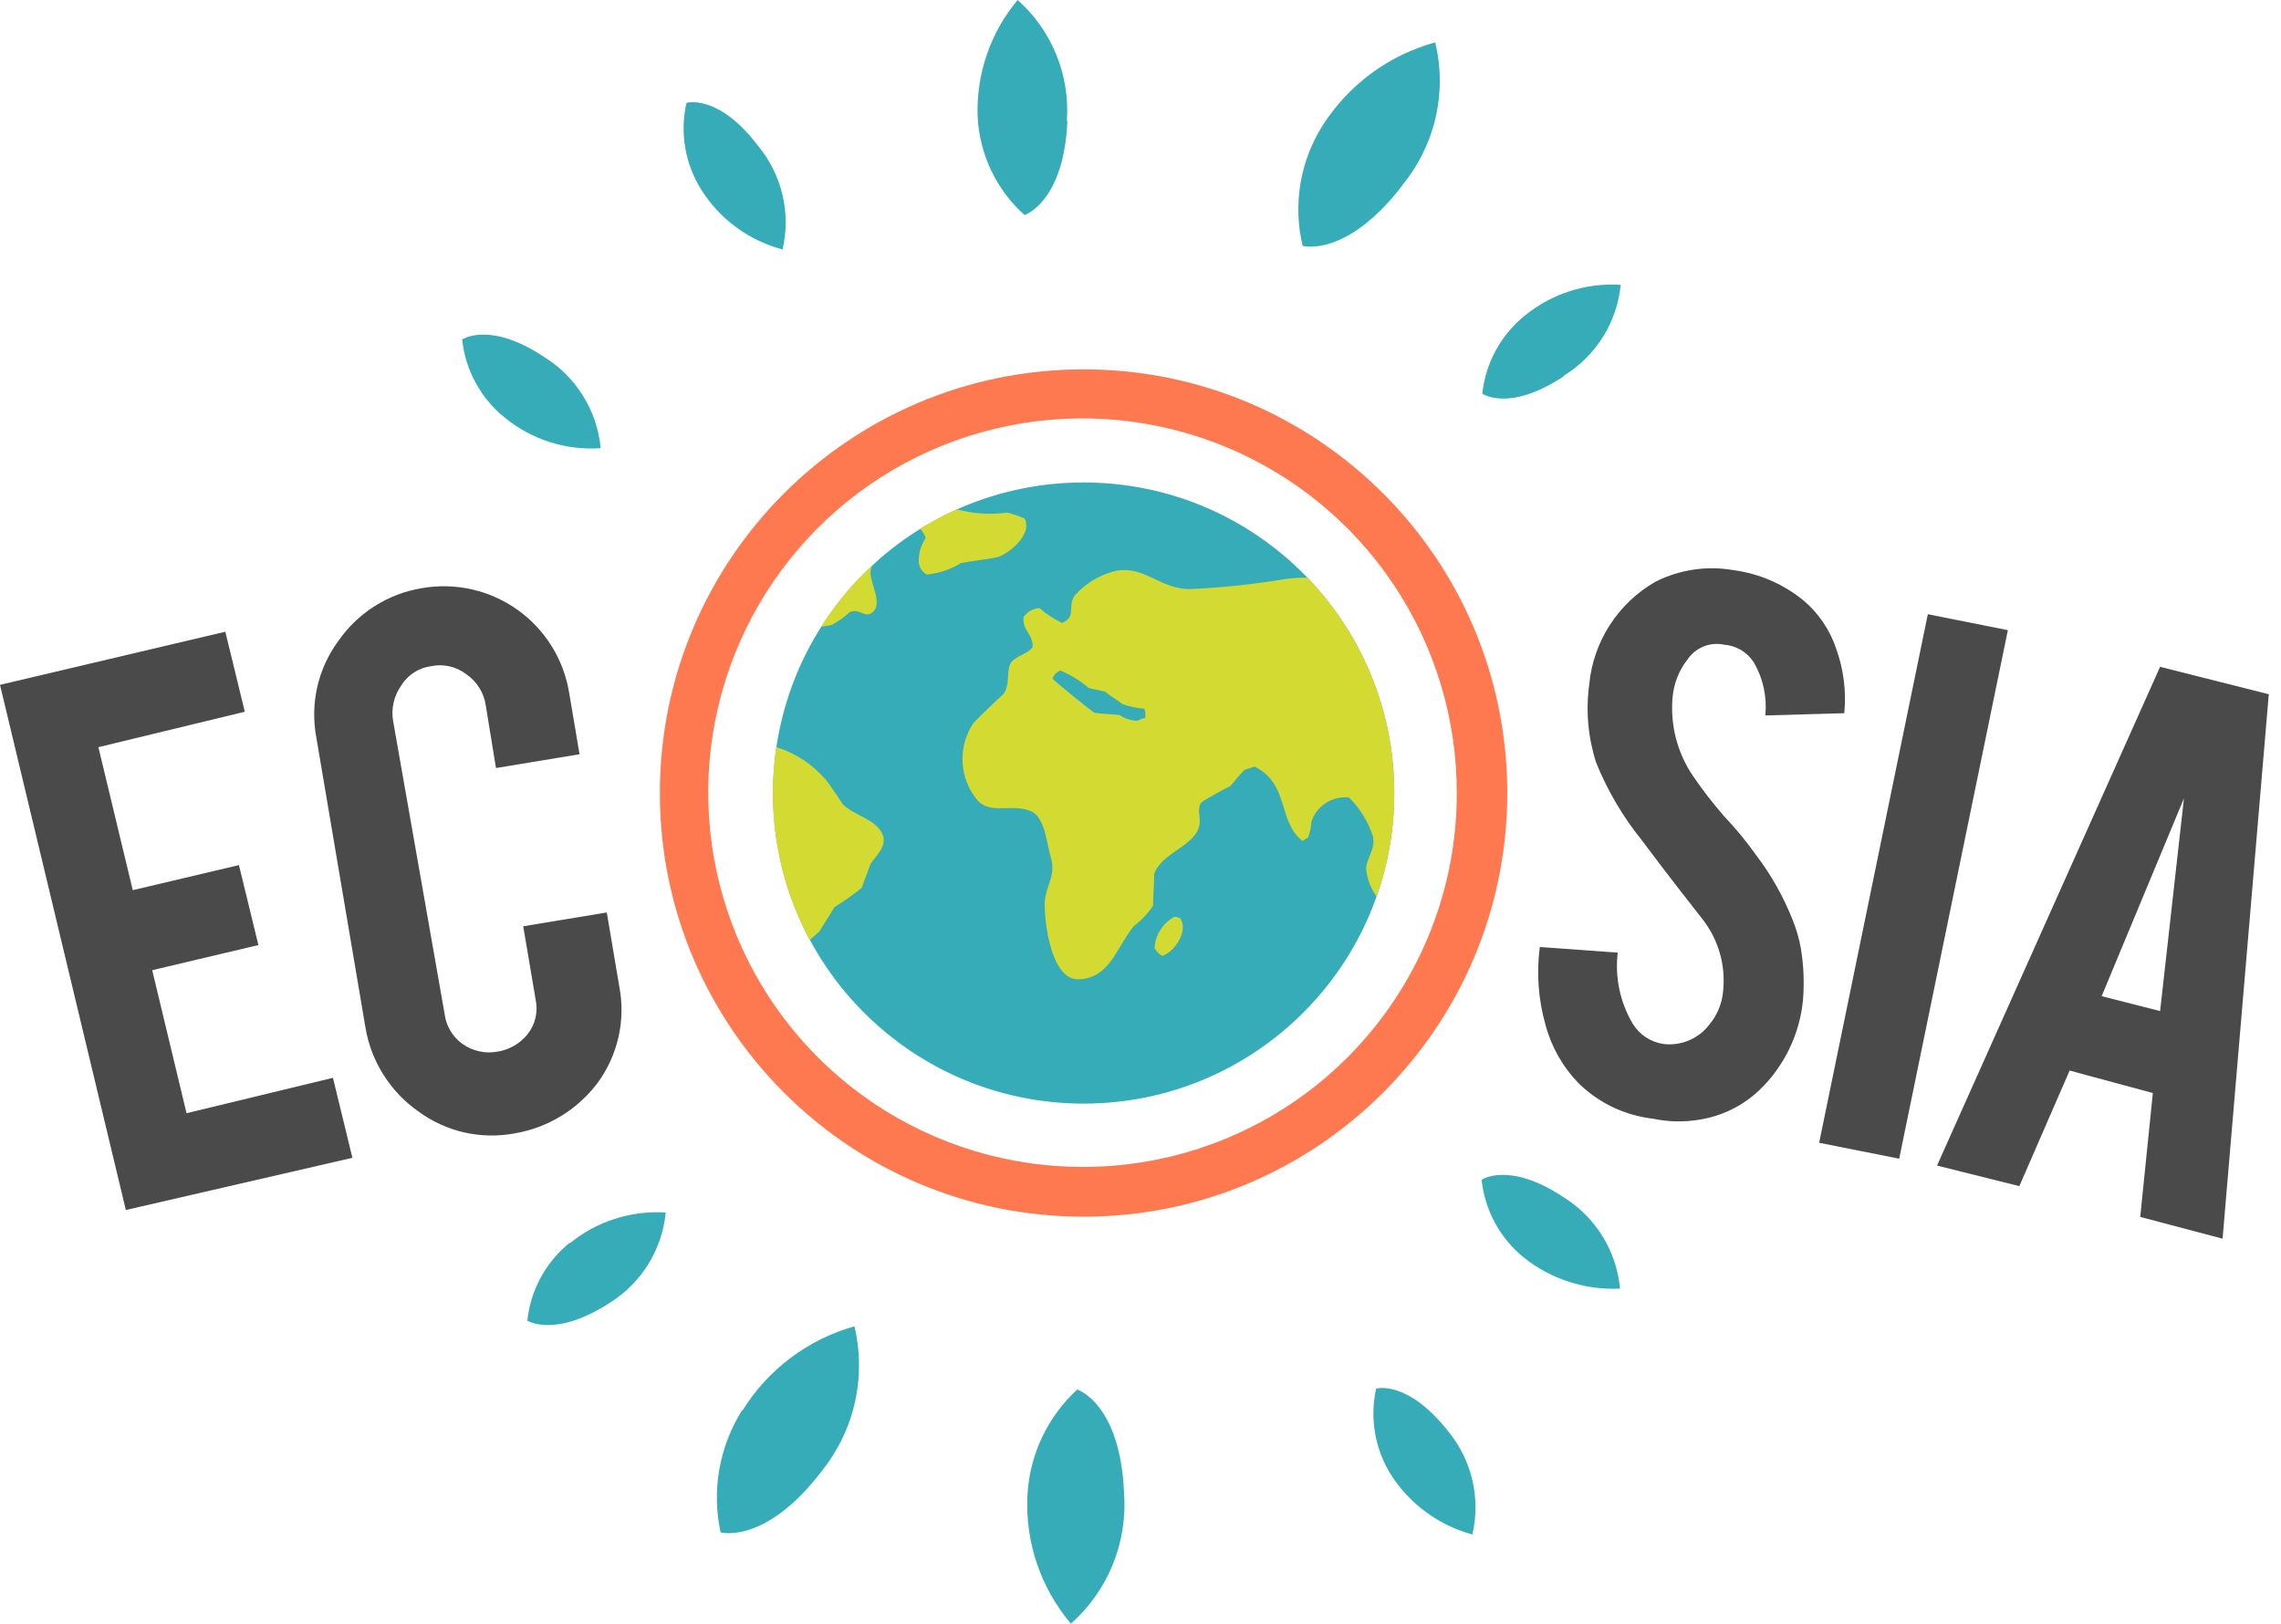 <svg width="59" height="42" viewBox="0 0 59 42" fill="none" xmlns="http://www.w3.org/2000/svg">
<path fill-rule="evenodd" clip-rule="evenodd" d="M40.452 30.974C39.032 30.027 38.323 30.517 38.323 30.517C38.406 31.306 38.8 32.031 39.417 32.531C40.121 33.091 41.005 33.375 41.903 33.333C41.86 32.854 41.706 32.392 41.454 31.983C41.202 31.574 40.859 31.229 40.452 30.974V30.974ZM19.202 36.469C18.605 37.41 18.403 38.548 18.639 39.638C18.639 39.638 19.793 39.962 21.244 38.067C21.665 37.547 21.961 36.938 22.11 36.287C22.258 35.635 22.255 34.958 22.101 34.308C20.899 34.646 19.866 35.422 19.207 36.482L19.202 36.469V36.469ZM14.734 32.147C14.117 32.647 13.723 33.371 13.64 34.161C13.64 34.161 14.349 34.619 15.768 33.703C16.174 33.451 16.515 33.108 16.767 32.703C17.018 32.297 17.174 31.839 17.22 31.364C16.322 31.307 15.436 31.591 14.739 32.16L14.734 32.147L14.734 32.147ZM27.874 35.933C27.485 36.289 27.169 36.718 26.946 37.195C26.723 37.673 26.596 38.19 26.574 38.717C26.523 39.914 26.926 41.086 27.7 42C28.176 41.578 28.548 41.051 28.787 40.46C29.025 39.87 29.123 39.233 29.074 38.598C28.973 36.304 27.874 35.947 27.874 35.947V35.933V35.933ZM35.598 35.906C35.423 36.676 35.562 37.485 35.983 38.154C36.469 38.909 37.218 39.458 38.085 39.692C38.192 39.23 38.192 38.749 38.084 38.287C37.976 37.825 37.763 37.394 37.462 37.027C36.4 35.681 35.598 35.919 35.598 35.919V35.906V35.906ZM40.452 9.716C40.861 9.465 41.207 9.122 41.462 8.714C41.717 8.307 41.874 7.846 41.921 7.367C41.021 7.31 40.133 7.597 39.435 8.168C38.818 8.669 38.424 9.393 38.341 10.183C38.341 10.183 39.032 10.673 40.452 9.73V9.716V9.716ZM15.535 11.579C15.489 11.104 15.334 10.646 15.082 10.241C14.83 9.835 14.489 9.492 14.084 9.24C12.664 8.292 11.954 8.782 11.954 8.782C12.038 9.572 12.431 10.297 13.049 10.797C13.745 11.37 14.635 11.655 15.535 11.593V11.579ZM20.242 6.452C20.349 5.989 20.349 5.509 20.241 5.047C20.133 4.585 19.92 4.153 19.619 3.787C18.584 2.413 17.756 2.661 17.756 2.661C17.581 3.432 17.719 4.24 18.14 4.909C18.62 5.671 19.371 6.222 20.242 6.452ZM36.267 4.794C36.687 4.286 36.983 3.688 37.132 3.046C37.28 2.403 37.278 1.736 37.123 1.095C35.928 1.424 34.896 2.182 34.225 3.224C33.93 3.684 33.731 4.199 33.639 4.738C33.548 5.277 33.567 5.828 33.694 6.36C33.694 6.36 34.829 6.681 36.281 4.785L36.267 4.794V4.794ZM27.595 3.137C27.638 2.551 27.545 1.964 27.325 1.42C27.104 0.876 26.761 0.39 26.322 0C25.616 0.843 25.248 1.918 25.287 3.017C25.311 3.501 25.431 3.975 25.639 4.412C25.848 4.849 26.14 5.24 26.501 5.563C26.501 5.563 27.522 5.229 27.609 3.127L27.595 3.136V3.137Z" fill="#36ACB8"/>
<path fill-rule="evenodd" clip-rule="evenodd" d="M3.255 31.299L0 17.715L5.828 16.341L6.332 18.411L2.545 19.327L3.434 23.026L6.18 22.377L6.684 24.446L3.937 25.096L4.825 28.796L8.612 27.88L9.115 29.949L3.255 31.299ZM13.315 29.317C12.884 29.398 12.441 29.39 12.013 29.294C11.585 29.197 11.182 29.013 10.828 28.754C10.467 28.503 10.161 28.182 9.925 27.811C9.689 27.44 9.529 27.026 9.455 26.593L8.182 19.075C8.101 18.644 8.109 18.201 8.206 17.773C8.302 17.346 8.486 16.942 8.745 16.589C8.995 16.226 9.314 15.918 9.686 15.682C10.057 15.446 10.472 15.287 10.906 15.215C11.336 15.139 11.777 15.149 12.203 15.245C12.63 15.341 13.032 15.521 13.388 15.775C13.743 16.028 14.045 16.351 14.274 16.722C14.504 17.094 14.657 17.508 14.725 17.939L14.99 19.51L12.829 19.867L12.564 18.242C12.54 18.081 12.483 17.926 12.396 17.788C12.309 17.65 12.195 17.532 12.06 17.44C11.932 17.341 11.783 17.271 11.625 17.236C11.467 17.2 11.303 17.2 11.144 17.234C10.986 17.255 10.835 17.311 10.702 17.398C10.569 17.486 10.457 17.602 10.375 17.738C10.282 17.869 10.216 18.018 10.181 18.175C10.145 18.332 10.141 18.495 10.169 18.654L11.501 26.231C11.521 26.384 11.571 26.531 11.65 26.664C11.729 26.796 11.834 26.911 11.959 27C12.086 27.092 12.23 27.157 12.383 27.192C12.535 27.228 12.693 27.232 12.847 27.206C13.163 27.161 13.45 26.998 13.649 26.749C13.746 26.625 13.816 26.481 13.851 26.328C13.887 26.174 13.888 26.014 13.855 25.86L13.534 23.96L15.695 23.603L16.02 25.526C16.102 25.957 16.094 26.4 15.997 26.828C15.9 27.255 15.716 27.658 15.457 28.012C14.936 28.705 14.169 29.172 13.314 29.317H13.315ZM46.637 25.856C46.554 26.745 46.155 27.576 45.511 28.195C45.079 28.607 44.531 28.875 43.941 28.965C43.547 29.029 43.145 29.02 42.755 28.937C42.03 28.854 41.353 28.532 40.832 28.021C40.422 27.599 40.127 27.079 39.976 26.511C39.79 25.856 39.74 25.17 39.829 24.496L41.844 24.642C41.768 25.278 41.903 25.922 42.228 26.474C42.314 26.616 42.431 26.738 42.569 26.83C42.708 26.922 42.865 26.981 43.03 27.005C43.254 27.032 43.481 26.999 43.689 26.911C43.897 26.823 44.079 26.681 44.215 26.501C44.425 26.25 44.55 25.939 44.572 25.613C44.636 24.957 44.446 24.302 44.041 23.782C43.684 23.323 43.153 22.655 42.471 21.739C41.978 21.13 41.579 20.451 41.285 19.725C41.076 19.075 41.015 18.387 41.106 17.71C41.157 17.161 41.34 16.632 41.639 16.168C41.938 15.704 42.344 15.319 42.823 15.046C43.446 14.732 44.152 14.628 44.838 14.748C45.512 14.837 46.147 15.115 46.669 15.549C47.053 15.88 47.339 16.309 47.498 16.79C47.688 17.32 47.758 17.887 47.704 18.448L45.662 18.507C45.709 18.029 45.605 17.549 45.364 17.134C45.28 17.003 45.167 16.894 45.033 16.814C44.9 16.735 44.75 16.688 44.595 16.676C44.417 16.638 44.231 16.655 44.063 16.723C43.894 16.792 43.749 16.909 43.648 17.06C43.427 17.341 43.294 17.68 43.263 18.035C43.198 18.757 43.386 19.479 43.794 20.078C44.041 20.438 44.308 20.784 44.595 21.113C44.895 21.428 45.172 21.765 45.424 22.12C45.816 22.635 46.135 23.202 46.372 23.805C46.464 24.034 46.533 24.271 46.578 24.514C46.653 24.957 46.672 25.408 46.637 25.856V25.856ZM49.124 29.972L47.054 29.56L49.865 15.888L51.935 16.3L49.124 29.972ZM53.533 27.692L52.232 30.682L50.103 30.15L55.873 17.248L58.684 17.958L57.489 32.041L55.359 31.478L55.685 28.273L53.533 27.692V27.692ZM56.49 20.65L54.361 25.768L55.873 26.153L56.49 20.65V20.65Z" fill="#4B4A4B"/>
<path fill-rule="evenodd" clip-rule="evenodd" d="M17.068 20.513C17.068 26.566 21.975 31.472 28.027 31.472C34.08 31.472 38.987 26.565 38.987 20.513C38.987 14.461 34.08 9.554 28.027 9.554C21.975 9.554 17.068 14.461 17.068 20.513H17.068ZM19.064 24.227C18.327 22.459 18.131 20.512 18.501 18.632C18.872 16.752 19.791 15.024 21.144 13.667C22.497 12.31 24.222 11.386 26.101 11.01C27.98 10.635 29.928 10.825 31.698 11.557C33.469 12.289 34.983 13.53 36.048 15.123C37.113 16.715 37.681 18.588 37.681 20.504C37.684 21.774 37.436 23.032 36.952 24.205C36.468 25.379 35.757 26.446 34.86 27.345C33.964 28.244 32.899 28.958 31.726 29.445C30.554 29.932 29.297 30.184 28.027 30.185H28C26.088 30.185 24.22 29.619 22.63 28.559C21.04 27.499 19.799 25.991 19.064 24.227H19.064Z" fill="#FF7950"/>
<path fill-rule="evenodd" clip-rule="evenodd" d="M19.995 20.514C19.995 24.95 23.592 28.547 28.029 28.547C32.466 28.547 36.063 24.95 36.063 20.514C36.063 16.077 32.466 12.48 28.029 12.48C23.592 12.48 19.995 16.077 19.995 20.514V20.514Z" fill="#36ACB8"/>
<path fill-rule="evenodd" clip-rule="evenodd" d="M21.238 16.212C21.346 16.192 21.45 16.187 21.529 16.158C21.691 16.067 21.843 15.959 21.981 15.833C22.098 15.781 22.192 15.815 22.278 15.85C22.387 15.893 22.485 15.936 22.602 15.806C22.812 15.572 22.515 15.096 22.515 14.799C22.52 14.737 22.538 14.677 22.564 14.62C22.055 15.092 21.61 15.627 21.238 16.212V16.212ZM20.07 19.382C20.049 19.539 20.031 19.697 20.019 19.855C20 20.079 19.99 20.305 19.99 20.53C19.991 21.851 20.319 23.152 20.945 24.315C21.029 24.234 21.116 24.174 21.2 24.086C21.319 23.881 21.465 23.674 21.584 23.464C21.831 23.313 22.068 23.145 22.292 22.96C22.351 22.781 22.438 22.576 22.497 22.397C22.556 22.219 22.908 21.985 22.853 21.656C22.721 21.189 22.127 21.129 21.802 20.804C21.657 20.598 21.506 20.346 21.346 20.154C21.009 19.764 20.57 19.477 20.078 19.326C20.075 19.344 20.073 19.363 20.071 19.382H20.07ZM28.803 14.781C28.415 14.886 28.066 15.102 27.798 15.403C27.593 15.728 27.858 15.934 27.474 16.113C27.261 16.012 27.063 15.883 26.885 15.728C26.719 15.74 26.567 15.827 26.474 15.966C26.447 16.323 26.712 16.378 26.712 16.735C26.566 16.941 26.209 16.973 26.122 17.193C26.035 17.412 26.122 17.755 25.945 17.962C25.682 18.202 25.427 18.449 25.178 18.703C24.975 19.006 24.877 19.366 24.898 19.73C24.919 20.094 25.059 20.44 25.296 20.717C25.497 20.919 25.754 20.912 26.027 20.904C26.237 20.899 26.456 20.893 26.666 20.983C27.022 21.13 27.077 21.811 27.168 22.136C27.346 22.667 27.022 22.905 27.022 23.408C27.022 23.913 27.2 25.363 27.908 25.331C28.707 25.303 28.881 24.503 29.324 23.958C29.52 23.81 29.69 23.631 29.826 23.427C29.826 23.162 29.854 22.864 29.854 22.599C30.032 22.141 30.593 21.976 30.885 21.624C31.178 21.271 30.913 21.033 31.064 20.767C31.071 20.767 31.078 20.764 31.083 20.759C31.088 20.754 31.091 20.747 31.091 20.74C31.328 20.594 31.547 20.474 31.83 20.328C31.942 20.185 32.061 20.047 32.187 19.916L32.452 19.829C33.364 20.287 33.041 21.248 33.69 21.752C33.748 21.724 33.776 21.693 33.835 21.665C33.884 21.533 33.913 21.393 33.922 21.252C33.988 21.052 34.12 20.881 34.298 20.768C34.475 20.654 34.686 20.606 34.895 20.63C35.179 20.912 35.391 21.257 35.515 21.637C35.575 21.994 35.337 22.2 35.337 22.493C35.365 22.746 35.46 22.986 35.606 23.192C35.607 23.192 35.607 23.192 35.607 23.192C35.911 22.331 36.066 21.426 36.066 20.513V20.51C36.066 20.378 36.062 20.247 36.056 20.117L36.052 20.055C35.945 18.14 35.153 16.326 33.822 14.945C33.643 14.94 33.464 14.949 33.287 14.972C32.457 15.111 31.62 15.2 30.78 15.238C30.085 15.238 29.683 14.745 29.084 14.745C28.995 14.745 28.902 14.755 28.803 14.781V14.781ZM28.963 18.497C28.758 18.47 28.506 18.47 28.314 18.438C28.287 18.438 27.251 17.609 27.223 17.549C27.241 17.503 27.268 17.46 27.304 17.424C27.339 17.389 27.382 17.362 27.428 17.344C27.697 17.458 27.947 17.612 28.169 17.802L28.579 17.888C28.726 18.007 28.876 18.094 29.036 18.214C29.217 18.278 29.406 18.318 29.597 18.332C29.597 18.36 29.625 18.392 29.625 18.419V18.566C29.553 18.584 29.485 18.61 29.419 18.644C29.256 18.642 29.097 18.59 28.963 18.497V18.497Z" fill="#D3DA31"/>
<path fill-rule="evenodd" clip-rule="evenodd" d="M30.365 23.72C30.221 23.801 30.1 23.917 30.012 24.057C29.925 24.197 29.873 24.356 29.863 24.521C29.907 24.61 29.979 24.683 30.068 24.727C30.393 24.608 30.749 24.077 30.525 23.752C30.476 23.725 30.42 23.714 30.365 23.72V23.72ZM23.799 13.678C23.864 13.745 23.913 13.826 23.945 13.915C23.815 14.106 23.752 14.335 23.766 14.565C23.788 14.69 23.863 14.799 23.972 14.863C24.286 14.831 24.588 14.73 24.858 14.565C25.154 14.506 25.479 14.478 25.771 14.419C26.063 14.359 26.734 13.819 26.497 13.408C26.351 13.348 26.083 13.255 26.04 13.261C25.608 13.318 25.169 13.289 24.748 13.174C24.419 13.322 24.102 13.489 23.799 13.678V13.678Z" fill="#D3DA31"/>
</svg>
